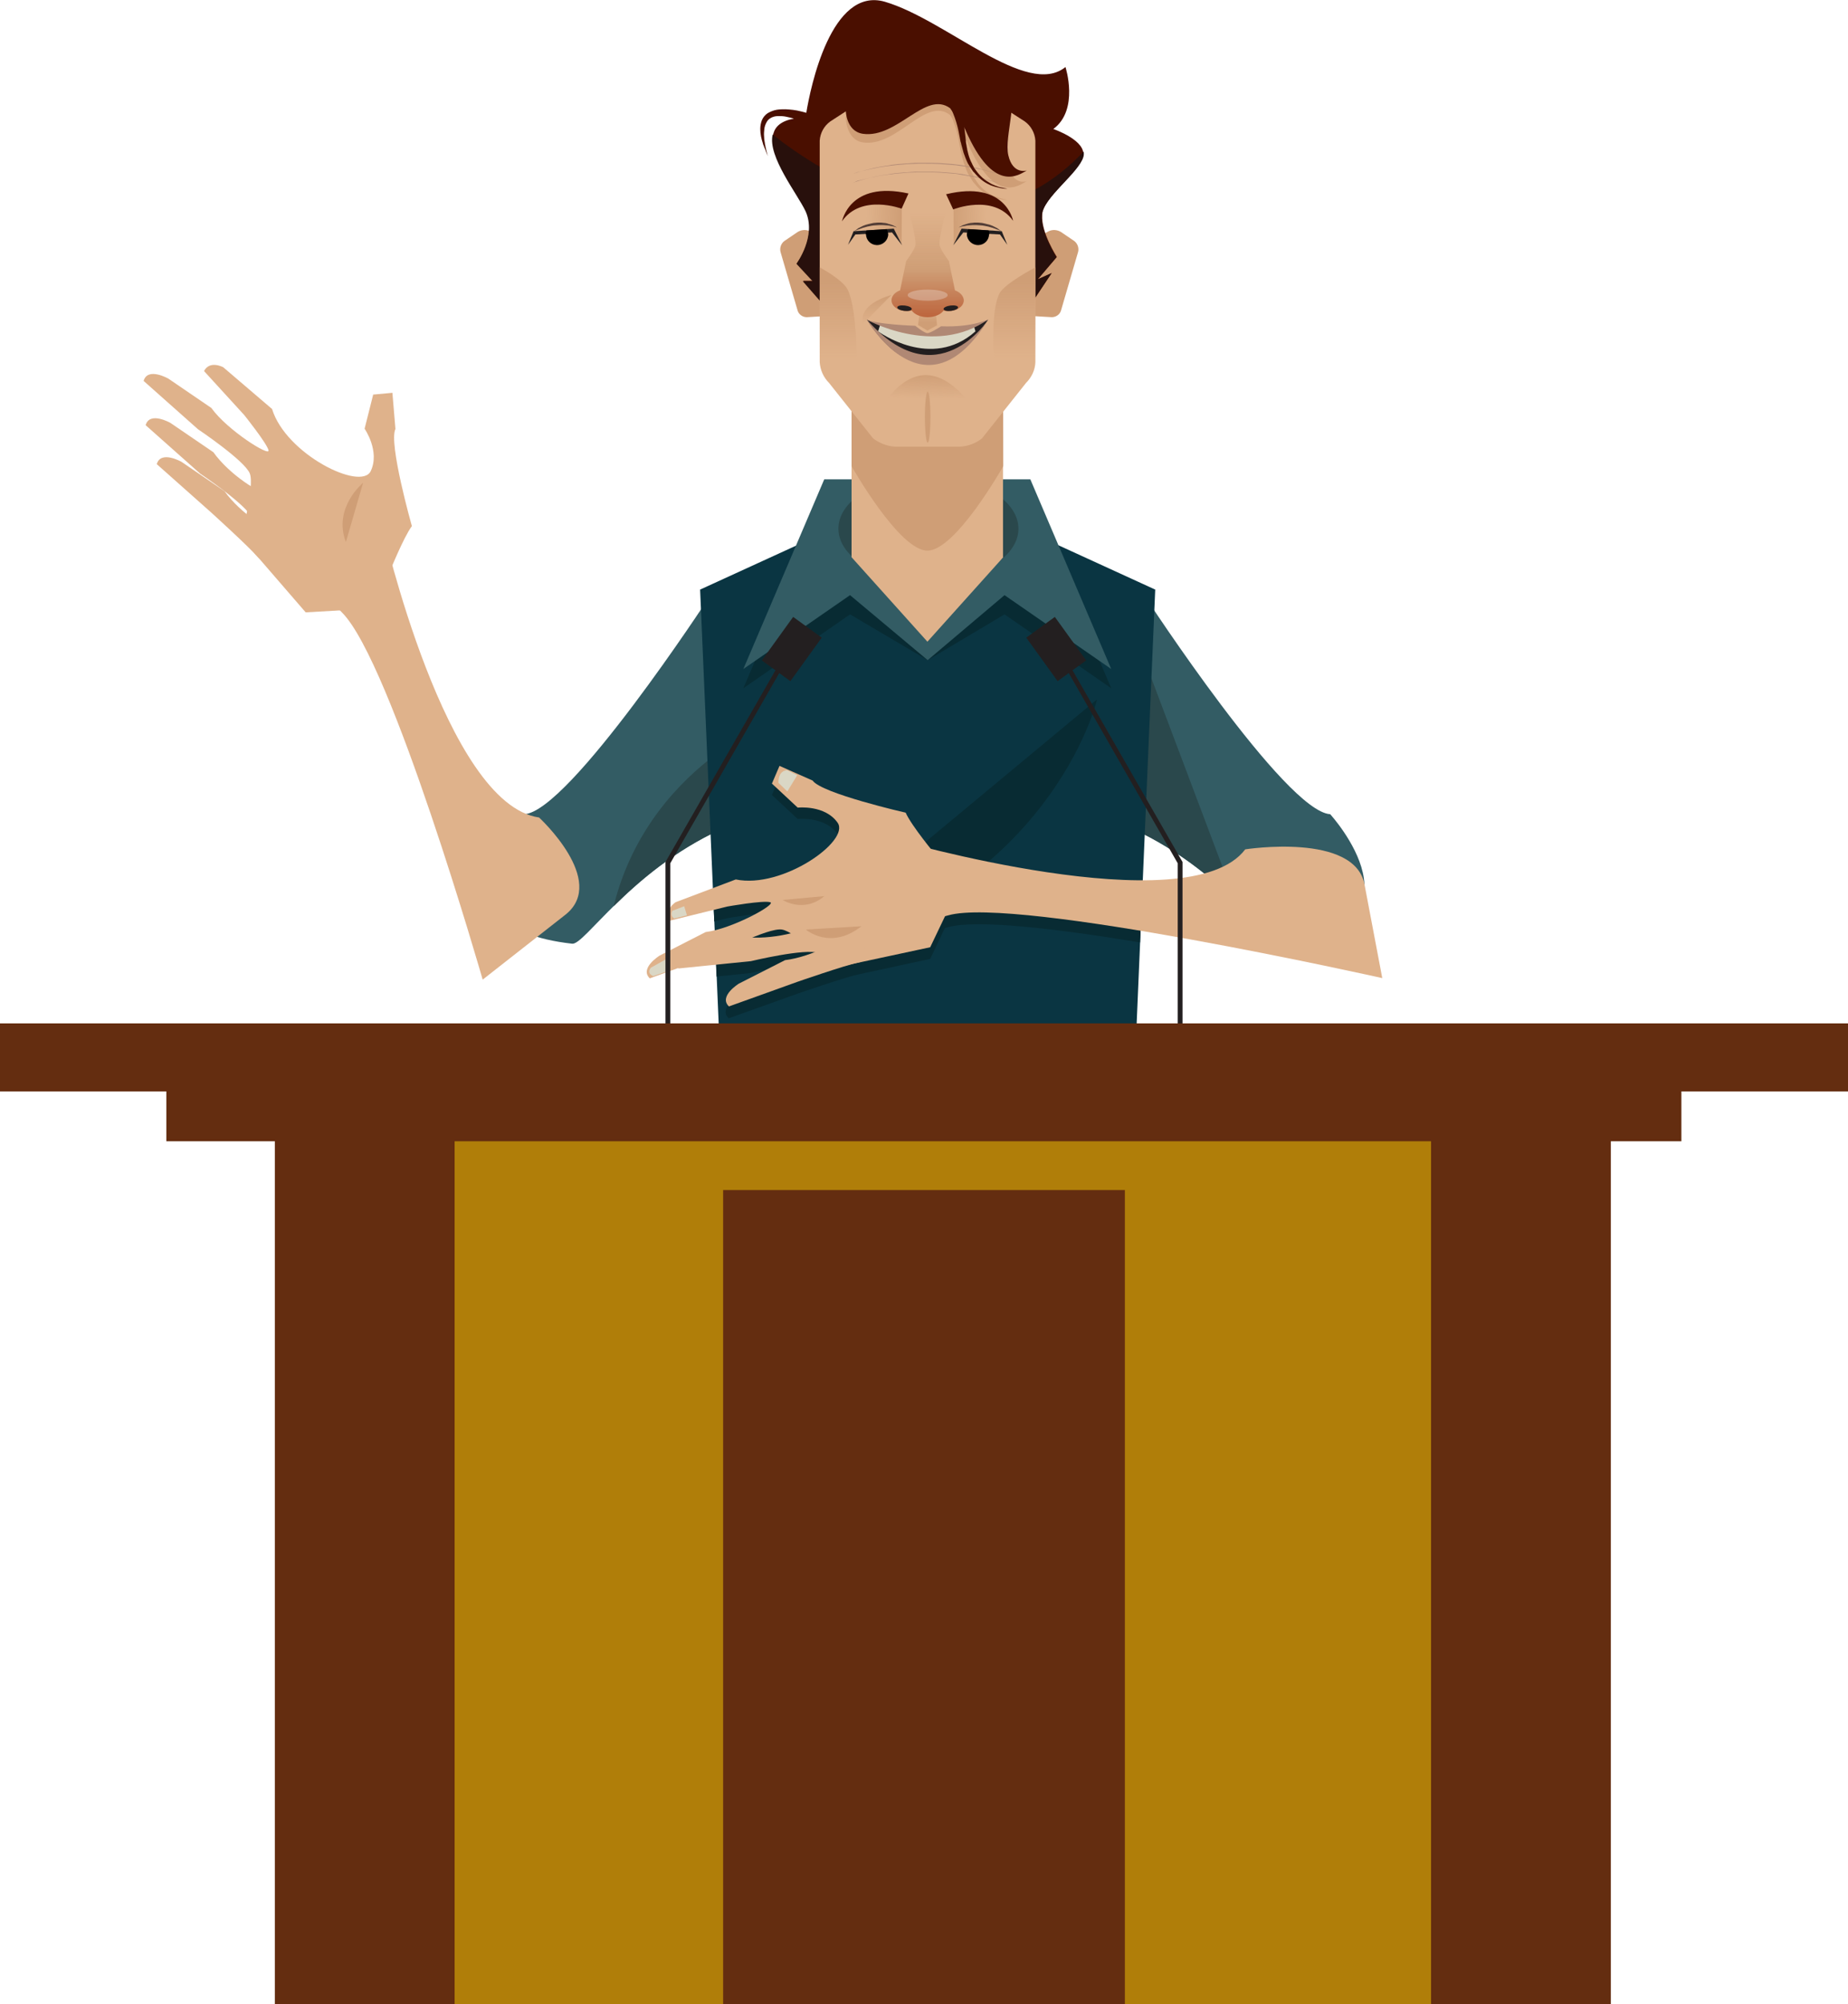 <?xml version="1.0" encoding="utf-8"?>
<!-- Generator: Adobe Illustrator 24.0.1, SVG Export Plug-In . SVG Version: 6.00 Build 0)  -->
<svg version="1.1" id="master-artboard" xmlns="http://www.w3.org/2000/svg" xmlns:xlink="http://www.w3.org/1999/xlink" x="0px"
	 y="0px" viewBox="0 0 730.9 792.3" style="enable-background:new 0 0 730.9 792.3;" xml:space="preserve">
<style type="text/css">
	.st0{fill:#335C64;}
	.st1{fill:#2A484C;}
	.st2{fill:#0A3542;}
	.st3{fill:#082B33;}
	.st4{fill:#DFB28B;}
	.st5{fill:#CF9E76;}
	.st6{fill:#4A0F00;}
	.st7{fill:#28100C;}
	.st8{fill:url(#SVGID_1_);}
	.st9{fill:url(#SVGID_2_);}
	.st10{fill:url(#SVGID_3_);}
	.st11{fill:url(#SVGID_4_);}
	.st12{fill:#231F20;}
	.st13{fill:#543E36;}
	.st14{fill:url(#SVGID_5_);}
	.st15{fill:url(#SVGID_6_);}
	.st16{fill:url(#SVGID_7_);}
	.st17{fill:#DAD7C5;}
	.st18{fill:#B08874;}
	.st19{opacity:0.3;fill:#F1F2F2;enable-background:new    ;}
	.st20{fill:url(#SVGID_8_);}
	.st21{fill:#B07E09;}
	.st22{fill:#642D10;}
</style>
<title>LECTERN2</title>
<path class="st0" d="M280.4,236.2c0,0-55.2,84.6-73,85.7c0,0-40.7,44.5,18.9,51.2c4.9,0.6,22.7-28.5,58.7-45.2L280.4,236.2z"/>
<path class="st1" d="M242.7,358.3c9.6-9.5,23.5-21.7,42.4-30.4l-1.5-30C269.1,308.6,250.2,327.9,242.7,358.3z"/>
<path class="st0" d="M453.1,236.2c0,0,55.2,84.6,73,85.7c0,0,40.7,44.5-18.9,51.2c-4.9,0.6-22.7-28.5-58.7-45.2L453.1,236.2z"/>
<path class="st1" d="M451.9,258.9l-3.5,69c17.5,8.1,30.7,19.2,40.2,28.3L451.9,258.9z"/>
<path class="st2" d="M447.1,462l-9.3,17.8H294.9l-8.2-17.8l-9.8-228.9l90-41.2l90,41.2L447.1,462z"/>
<path class="st3" d="M308.7,380.5c106.8-24.5,125.2-104,125.2-104L308.7,380.5z"/>
<path class="st3" d="M336.2,242.9l-42.2,29.2l32-75h81.5l32,75l-42.2-29.2L366.9,261L336.2,242.9z"/>
<path class="st0" d="M336.2,235.3l-42.2,29.2l32-75h81.5l32,75l-42.2-29.2L366.9,261L336.2,235.3z"/>
<path class="st1" d="M402.8,209c0,11.5-15.9,20.8-35.6,20.8c-19.7,0-35.6-9.3-35.6-20.8c0-11.5,15.9-20.8,35.6-20.8
	C386.9,188.2,402.8,197.6,402.8,209z"/>
<path class="st4" d="M396.8,220.3l-30,33.4l-30-33.4v-68.6h59.9V220.3z"/>
<path class="st5" d="M396.8,184.3c0,0-18.8,33.4-30,33.4s-30-33.4-30-33.4v-68.6h59.9L396.8,184.3z"/>
<path class="st5" d="M330.6,121.9c0,1.6-1.3,2.9-2.9,3l-8.6,0.5c-1.6,0-3.1-1-3.6-2.5l-6.8-23.3c-0.4-1.6,0.2-3.3,1.5-4.3l5.3-3.6
	c1.5-0.9,3.3-1,4.8-0.3l7.6,4.1c1.5,0.9,2.4,2.4,2.5,4.2L330.6,121.9z"/>
<path class="st5" d="M404.5,121.9c0,1.6,1.3,2.9,2.9,3l8.6,0.5c1.6,0,3.1-1,3.6-2.5l6.8-23.3c0.4-1.6-0.2-3.3-1.5-4.3l-5.3-3.6
	c-1.5-0.9-3.3-1-4.8-0.3l-7.6,4.1c-1.5,0.9-2.4,2.4-2.5,4.2L404.5,121.9z"/>
<path class="st6" d="M428.3,62c1.8-6.4-11.7-11-11.7-11c10.3-7.6,4.8-24.5,4.8-24.5C406.1,38.9,374.2,7.8,350,0.7
	c-21.3-6.2-29.5,34.1-31.1,43.9c-0.7-0.2-1.4-0.4-2.3-0.6c-1.9-0.5-3.9-0.7-5.9-0.8c-1.2,0-2.3,0-3.5,0.2c-1.2,0.2-2.4,0.7-3.5,1.3
	c-1.1,0.7-1.9,1.7-2.4,2.9c-0.4,1.1-0.6,2.2-0.6,3.4c0,1,0.1,2,0.3,3c0.2,0.9,0.4,1.7,0.7,2.6c0.1,0.4,0.2,0.8,0.4,1.1
	c0.1,0.4,0.2,0.7,0.4,1c0.2,0.6,0.5,1.2,0.6,1.6l0.6,1.4l-0.4-1.4c-0.1-0.5-0.3-1-0.4-1.7c-0.1-0.3-0.2-0.7-0.2-1
	c-0.1-0.4-0.2-0.7-0.2-1.1c-0.2-0.9-0.3-1.7-0.3-2.6c-0.1-1,0-1.9,0.1-2.9c0.1-0.9,0.4-1.8,0.9-2.7c0.4-0.8,1.1-1.4,1.9-1.8
	c0.8-0.4,1.7-0.6,2.7-0.6c1,0,1.9,0,2.9,0.2c1.1,0.2,2.2,0.5,3.3,0.8c-19.6,3.5,0.6,27.2,4.8,36.4c4.5,9.9-3.6,20.8-3.6,20.8
	l6.4,6.9h-3.9l7.8,8.9l82.7-0.3l7.8-11.7l-5.5,2.5l7.5-8.8c0,0-6.3-9.7-5.8-16.6C412.3,78.3,426.5,68.4,428.3,62z"/>
<path class="st7" d="M305.6,53.2c-2.1,8.6,9.8,23.5,13,30.3c4.5,9.9-3.6,20.8-3.6,20.8l6.4,6.9h-3.9l7.8,8.9l82.7-0.3l7.8-11.7
	l-5.5,2.4l7.5-8.8c0,0-6.3-9.7-5.8-16.6c0.5-6.9,14.7-16.7,16.5-23.1c0.2-0.7,0.2-1.4,0.1-2.1C383.6,107.8,323.8,67.6,305.6,53.2z"
	/>
<path class="st4" d="M409.5,55.6c-0.2-3-1.7-5.8-4.2-7.6l-16.6-10.7c-2.8-1.6-5.9-2.5-9.1-2.7H354c-3.2,0.1-6.3,1.1-9.1,2.7
	L328.4,48c-2.5,1.8-4,4.6-4.2,7.6v87.6c0.2,3.1,1.5,6,3.7,8.2l17.4,21.9c2.5,1.9,5.5,3.1,8.7,3.3h25.7c3.2-0.2,6.2-1.3,8.7-3.3
	l17.4-21.9c2.2-2.2,3.6-5.1,3.7-8.2V55.6z"/>
<linearGradient id="SVGID_1_" gradientUnits="userSpaceOnUse" x1="387.343" y1="527.03" x2="387.343" y2="559.2" gradientTransform="matrix(0.95 0 0 -0.95 33.048 642.3)">
	<stop  offset="0" style="stop-color:#CF9E76;stop-opacity:0"/>
	<stop  offset="0.99" style="stop-color:#CF9E76"/>
</linearGradient>
<path class="st8" d="M395.3,116c-5.5,10.8,0,48.7,0,48.7l10.5-13.2c2.2-2.2,3.6-5.1,3.7-8.2v-37.6
	C409.5,105.7,397.3,112.1,395.3,116z"/>
<linearGradient id="SVGID_2_" gradientUnits="userSpaceOnUse" x1="314.078" y1="527.03" x2="314.078" y2="559.2" gradientTransform="matrix(0.95 0 0 -0.95 33.048 642.3)">
	<stop  offset="0" style="stop-color:#CF9E76;stop-opacity:0"/>
	<stop  offset="0.99" style="stop-color:#CF9E76"/>
</linearGradient>
<path class="st9" d="M335.2,114.4c-2-3.9-11-8.7-11-8.7v37.6c0.2,3.1,1.5,6,3.7,8.2l10.5,13.2C338.4,164.7,340.7,125.3,335.2,114.4z
	"/>
<linearGradient id="SVGID_3_" gradientUnits="userSpaceOnUse" x1="375.729" y1="583.069" x2="360.999" y2="582.979" gradientTransform="matrix(0.95 0 0 -0.95 33.048 642.3)">
	<stop  offset="0" style="stop-color:#CF9E76;stop-opacity:0"/>
	<stop  offset="0.99" style="stop-color:#CF9E76"/>
</linearGradient>
<path class="st10" d="M377.1,79.8l0.1,16.8l3.7-5.6l14.9,1l2.8,4.2l-7.7-16L377.1,79.8z"/>
<linearGradient id="SVGID_4_" gradientUnits="userSpaceOnUse" x1="-2208.26" y1="583.069" x2="-2222.99" y2="582.979" gradientTransform="matrix(-0.95 0 0 -0.95 -1755.197 642.3)">
	<stop  offset="0" style="stop-color:#CF9E76;stop-opacity:0"/>
	<stop  offset="0.99" style="stop-color:#CF9E76"/>
</linearGradient>
<path class="st11" d="M356.7,79.8l-0.1,16.8l-3.7-5.6l-15,1l-2.8,4.2l7.7-16L356.7,79.8z"/>
<path class="st12" d="M377,97l3.3-6.6l15.9,1l2.2,5.4l-2.9-4.1L381,91.9L377,97z"/>
<path d="M391.3,92.4c0-0.5-0.1-0.9-0.3-1.3l-8-0.5c-0.2,0.4-0.4,0.9-0.5,1.4c0,0.2-0.1,0.5-0.1,0.7c0.1,2.4,2.2,4.3,4.6,4.2
	c2.3-0.1,4.1-1.9,4.2-4.2C391.3,92.6,391.3,92.5,391.3,92.4z"/>
<path class="st12" d="M356.8,97l-3.3-6.6l-15.9,1l-2.2,5.4l2.9-4.1l14.5-0.8L356.8,97z"/>
<path d="M342.4,92.4c0-0.5,0.1-0.9,0.3-1.3l8-0.5c0.2,0.4,0.4,0.9,0.5,1.4c0,0.2,0.1,0.5,0.1,0.7c-0.1,2.4-2.2,4.3-4.6,4.2
	c-2.3-0.1-4.1-1.9-4.2-4.2C342.4,92.6,342.4,92.5,342.4,92.4z"/>
<path class="st13" d="M379.2,89.9c0.2-0.1,0.4-0.3,0.7-0.4c0.3-0.1,0.5-0.3,0.8-0.4l0.5-0.2l0.6-0.2c0.4-0.1,0.9-0.3,1.3-0.4
	c0.5-0.1,1-0.2,1.5-0.2l0.8-0.1h0.8c0.6,0,1.1,0,1.7,0.1c0.6,0,1.1,0.2,1.7,0.3c0.5,0.1,1.1,0.3,1.6,0.4c0.5,0.1,1,0.4,1.4,0.5
	c0.4,0.2,0.8,0.4,1.2,0.6c0.3,0.2,0.7,0.3,1,0.6l0.7,0.5l0.6,0.4l-0.7-0.3l-0.8-0.3c-0.3-0.1-0.7-0.2-1.1-0.4l-0.6-0.2
	c-0.2-0.1-0.4-0.2-0.6-0.2l-1.4-0.4l-1.5-0.3c-0.5-0.1-1.1-0.2-1.6-0.2c-0.5,0-1.1-0.1-1.6-0.1h-0.8h-0.8c-0.5,0-1,0.1-1.5,0.1
	s-0.9,0.1-1.3,0.2C380.9,89.4,380.1,89.6,379.2,89.9z"/>
<path class="st13" d="M354.7,89.9c-0.2-0.1-0.4-0.3-0.7-0.4c-0.3-0.1-0.5-0.3-0.8-0.4l-0.5-0.2l-0.6-0.2c-0.4-0.1-0.9-0.2-1.3-0.4
	c-0.5-0.1-1-0.2-1.5-0.2l-0.8-0.1h-0.8c-0.6,0-1.1,0-1.7,0.1c-0.6,0-1.1,0.2-1.7,0.3s-1.1,0.3-1.6,0.4c-0.5,0.1-1,0.4-1.4,0.5
	c-0.4,0.2-0.8,0.4-1.2,0.6c-0.4,0.2-0.7,0.3-1,0.6l-0.7,0.5l-0.6,0.4l0.7-0.3l0.8-0.3c0.3-0.1,0.7-0.2,1.1-0.4l0.6-0.2
	c0.2-0.1,0.4-0.2,0.6-0.2l1.4-0.4l1.5-0.3c0.5-0.1,1.1-0.2,1.6-0.2c0.5,0,1.1-0.1,1.6-0.1h0.8h0.8c0.5,0,1,0.1,1.5,0.1
	s1,0.1,1.3,0.2C352.9,89.4,353.8,89.6,354.7,89.9z"/>
<linearGradient id="SVGID_5_" gradientUnits="userSpaceOnUse" x1="351.314" y1="549.88" x2="351.314" y2="541.63" gradientTransform="matrix(0.95 0 0 -0.95 33.048 642.3)">
	<stop  offset="0" style="stop-color:#CF9E76;stop-opacity:0"/>
	<stop  offset="0.99" style="stop-color:#CF9E76"/>
</linearGradient>
<path class="st14" d="M369.1,112.1h-3.9l-2.1,16.4l3.7,2.2l3.8-2.1L369.1,112.1z"/>
<linearGradient id="SVGID_6_" gradientUnits="userSpaceOnUse" x1="351.239" y1="587.66" x2="351.239" y2="534.69" gradientTransform="matrix(0.95 0 0 -0.95 33.048 642.3)">
	<stop  offset="0" style="stop-color:#CF9E76;stop-opacity:0"/>
	<stop  offset="0.45" style="stop-color:#CF9E76"/>
	<stop  offset="1" style="stop-color:#B44921"/>
</linearGradient>
<path class="st15" d="M377.7,114.8l-2.4-11.6c0,0-3.5-4.6-3.7-6.4c-0.4-2.9,3.1-15.4,3.1-15.4h-15.7c0,0,3.4,12.4,3.1,15.4
	c-0.2,1.8-3.7,6.4-3.7,6.4l-2.4,11.6c-2,0.7-3.4,2.2-3.4,3.9c0,2.4,2.7,4.3,6,4.3c0.7,0,1.3-0.1,2-0.2c1.1,1.5,3.5,2.6,6.3,2.6
	s5.2-1.1,6.3-2.6c0.6,0.2,1.3,0.2,2,0.2c3.3,0,6-1.9,6-4.3C381.1,117,379.7,115.5,377.7,114.8z"/>
<path class="st12" d="M378.9,121.5c0.1,0.6-1.2,1.2-2.7,1.4l0,0c-1.6,0.2-2.9-0.1-3-0.7l0,0c-0.1-0.6,1.2-1.2,2.7-1.4l0,0
	C377.5,120.6,378.9,120.9,378.9,121.5L378.9,121.5z"/>
<path class="st12" d="M357.9,120.8c1.6,0.2,2.8,0.8,2.7,1.4c-0.1,0.6-1.4,0.9-3,0.7s-2.8-0.8-2.7-1.4
	C354.9,120.9,356.3,120.6,357.9,120.8z"/>
<linearGradient id="SVGID_7_" gradientUnits="userSpaceOnUse" x1="351.318" y1="510.28" x2="351.438" y2="521" gradientTransform="matrix(0.95 0 0 -0.95 33.048 642.3)">
	<stop  offset="0" style="stop-color:#CF9E76;stop-opacity:0"/>
	<stop  offset="0.99" style="stop-color:#CF9E76"/>
</linearGradient>
<path class="st16" d="M347.3,163.6h39.2C363.6,129.2,347.3,163.6,347.3,163.6z"/>
<path class="st12" d="M342.9,126.4c0,0,25.7,12.4,47.9,0C390.7,126.3,368,165.1,342.9,126.4z"/>
<path class="st17" d="M347.3,131c0,0,21,15.6,38.5,0l-0.6-2.1c-14.5,5.6-29.5,2.1-37.1-0.5L347.3,131z"/>
<path class="st18" d="M342.8,126.3c0,0,23.1,40.5,48.1,0C390.9,126.3,370.5,157.9,342.8,126.3z"/>
<path class="st18" d="M372.2,129c0,0-4.1,2.7-5.4,2.7s-4.8-2.9-4.8-2.9s-15.9-0.5-19.8-2.7c0,0,27.4,15.5,48.9,0
	C391.2,126.1,385,129.5,372.2,129z"/>
<path class="st5" d="M398.9,65.6l-4-2.9l-6-24.7l-35.1,2.3l-18.1-0.7c-0.5,2.2-0.9,4.5-1.2,6.7c0,0,0,9,6.8,10
	c13.6,2,24.8-18.4,34.5-10.8c0.5,0.7,0.9,1.4,1.2,2.2c0.9,2.4,1.6,4.8,2.1,7.3c0.3,1.4,0.5,2.9,0.8,4.4l0.1,0.3l0.1,0.3l0.1,0.6
	c0.1,0.4,0.2,0.8,0.3,1.2c0.1,0.4,0.2,0.8,0.3,1.2c0.1,0.4,0.2,0.8,0.3,1.1c0.5,1.5,1,3,1.7,4.4c0.2,0.4,0.4,0.7,0.6,1
	c0.2,0.3,0.4,0.6,0.6,1s0.4,0.6,0.6,1c0.2,0.3,0.4,0.6,0.7,0.9c0.9,1.1,1.8,2.1,2.9,3c0.9,0.8,2,1.5,3.1,2c0.5,0.3,1,0.4,1.5,0.6
	s1,0.3,1.4,0.4c0.4,0.1,0.8,0.2,1.2,0.3c0.4,0.1,0.7,0.1,1.1,0.2l0.8,0.1h0.6h0.5l-0.5-0.1l-0.6-0.1c-0.2,0-0.5-0.1-0.8-0.2
	s-0.7-0.2-1-0.3c-0.4-0.1-0.8-0.2-1.2-0.4c-0.4-0.2-0.9-0.3-1.3-0.5c-0.5-0.2-1-0.4-1.4-0.7c-1-0.6-2-1.3-2.9-2.1
	c-1-0.9-1.8-1.9-2.6-3.1c-0.2-0.3-0.4-0.6-0.6-0.9c-0.2-0.3-0.4-0.6-0.5-1s-0.4-0.7-0.5-1l-0.5-1c-0.6-1.4-1-2.8-1.3-4.3
	c-0.1-0.4-0.2-0.7-0.2-1.1c-0.1-0.4-0.2-0.7-0.2-1.1c-0.1-0.4-0.1-0.7-0.2-1.1l-0.1-0.6v-0.3v-0.2c-0.2-1.5-0.3-3-0.5-4.5
	c0-0.4-0.1-0.8-0.2-1.2c0.2,0.4,0.4,0.9,0.6,1.4c11,26.9,21.1,18.8,24.3,16.9C406.1,71.7,400.7,73.6,398.9,65.6z"/>
<path class="st18" d="M336.9,68.9c0,0,0.9-0.3,2.4-0.8c1.6-0.5,3.8-1.1,6.5-1.7c1.4-0.3,2.9-0.6,4.4-0.8c0.8-0.1,1.6-0.2,2.4-0.4
	c0.8-0.1,1.7-0.2,2.5-0.3l1.3-0.1l1.3-0.1c0.9-0.1,1.8-0.1,2.7-0.2c0.9-0.1,1.8-0.1,2.8-0.1c0.9,0,1.9,0,2.8,0c1.9,0,3.7,0,5.6,0.1
	l1.4,0.1l1.3,0.1l1.3,0.1l1.3,0.1c0.9,0.1,1.7,0.2,2.5,0.3c0.8,0.1,1.6,0.2,2.4,0.4s1.5,0.3,2.3,0.4l2.1,0.4
	c0.7,0.1,1.3,0.3,1.9,0.5c0.6,0.1,1.2,0.3,1.7,0.4c1.1,0.3,2,0.6,2.9,0.8l2.4,0.8l-2.5-0.7c-0.8-0.2-1.7-0.5-2.9-0.8
	c-0.5-0.2-1.1-0.3-1.7-0.4c-0.6-0.1-1.3-0.3-2-0.4l-2.1-0.4c-0.7-0.1-1.5-0.2-2.3-0.4c-0.8-0.1-1.6-0.2-2.4-0.3
	c-0.4-0.1-0.8-0.1-1.3-0.2l-1.3-0.1l-1.3-0.1l-1.3-0.1l-1.3-0.1l-1.4-0.1c-1.8-0.1-3.7-0.1-5.5-0.1c-1,0-1.9,0-2.8,0
	c-0.9,0-1.8,0.1-2.8,0.1s-1.8,0.1-2.7,0.2l-1.3,0.1l-1.3,0.1c-0.9,0.1-1.7,0.2-2.5,0.3c-0.8,0.1-1.6,0.2-2.4,0.3
	c-1.6,0.2-3.1,0.5-4.4,0.8s-2.6,0.5-3.7,0.8s-2.1,0.5-2.9,0.7C337.9,68.6,336.9,68.9,336.9,68.9z"/>
<path class="st18" d="M336.9,72.4c0,0,0.9-0.3,2.4-0.8c1.6-0.5,3.8-1.1,6.5-1.7c1.4-0.3,2.9-0.6,4.4-0.8c0.8-0.1,1.6-0.2,2.4-0.4
	c0.8-0.1,1.7-0.2,2.5-0.3l1.3-0.1l1.3-0.1c0.9-0.1,1.8-0.1,2.7-0.2c0.9-0.1,1.8-0.1,2.8-0.1c0.9,0,1.9,0,2.8,0c1.9,0,3.7,0,5.6,0.1
	l1.4,0.1c0.5,0,1,0.1,1.3,0.1l1.3,0.1l1.3,0.1c0.9,0.1,1.7,0.2,2.5,0.3c0.8,0.1,1.6,0.2,2.4,0.4s1.5,0.3,2.3,0.4l2.1,0.4
	c0.7,0.1,1.3,0.3,1.9,0.5c0.6,0.1,1.2,0.3,1.7,0.4c1.1,0.3,2,0.6,2.9,0.8l2.4,0.8l-2.5-0.7c-0.8-0.2-1.7-0.5-2.9-0.8
	c-0.5-0.2-1.1-0.3-1.7-0.4c-0.6-0.1-1.3-0.3-2-0.4l-2.1-0.4c-0.7-0.1-1.5-0.2-2.3-0.4c-0.8-0.1-1.6-0.2-2.4-0.4l-1.3-0.2l-1.3-0.1
	c-0.4,0-0.9-0.1-1.3-0.1l-1.3-0.1l-1.3-0.1l-1.4-0.1c-1.8-0.1-3.7-0.1-5.5-0.1c-1,0-1.9,0-2.8,0c-0.9,0-1.8,0.1-2.8,0.1
	s-1.8,0.1-2.7,0.2l-1.3,0.1l-1.3,0.1c-0.9,0.1-1.7,0.2-2.5,0.3c-0.8,0.1-1.6,0.2-2.4,0.3c-1.6,0.2-3.1,0.5-4.4,0.8
	c-1.4,0.3-2.6,0.5-3.7,0.8s-2.1,0.5-2.9,0.7C337.9,72.1,336.9,72.4,336.9,72.4z"/>
<path class="st6" d="M406.1,67.4c0,0-5.5,1.8-7.3-6c-1.8-7.8,5-23.8-1.1-30.7s-58.1-31.2-63.2,12.8c0,0,0,8.4,6.8,9.4
	c13.6,1.9,24.8-17.3,34.5-10.1c0.5,0.7,0.9,1.3,1.2,2.1c0.9,2.2,1.6,4.5,2.1,6.9c0.3,1.3,0.5,2.7,0.8,4.2l0.1,0.3l0.1,0.3l0.1,0.5
	c0.1,0.3,0.2,0.7,0.3,1.1c0.1,0.4,0.2,0.7,0.3,1.1s0.2,0.7,0.3,1.1c0.5,1.4,1,2.8,1.7,4.2l0.6,1c0.2,0.3,0.4,0.6,0.6,0.9
	s0.4,0.6,0.6,0.9c0.2,0.3,0.4,0.6,0.7,0.8c0.9,1.1,1.8,2,2.9,2.9c1,0.8,2,1.4,3.1,1.9c0.5,0.3,1,0.4,1.5,0.6s1,0.3,1.4,0.4
	c0.4,0.1,0.8,0.2,1.2,0.3c0.3,0.1,0.7,0.1,1.1,0.2c0.3,0,0.6,0.1,0.8,0.1h0.6h0.5l-0.5-0.1l-0.6-0.1l-0.8-0.2
	c-0.3-0.1-0.7-0.1-1-0.2c-0.4-0.1-0.8-0.2-1.2-0.4c-0.4-0.1-0.9-0.3-1.3-0.5c-0.5-0.2-1-0.4-1.4-0.7c-1-0.6-2-1.2-2.9-2
	c-1-0.9-1.8-1.8-2.6-2.9c-0.2-0.3-0.4-0.5-0.6-0.8c-0.2-0.3-0.4-0.6-0.5-0.9s-0.4-0.6-0.5-1l-0.5-1c-0.6-1.3-1-2.6-1.3-4
	c-0.1-0.3-0.2-0.7-0.2-1s-0.2-0.7-0.2-1.1c-0.1-0.4-0.1-0.7-0.2-1L382,56v-0.3v-0.2c-0.2-1.4-0.3-2.9-0.5-4.2c0-0.4-0.1-0.7-0.2-1.1
	c0.2,0.4,0.4,0.8,0.6,1.3C392.9,76.7,402.9,69.2,406.1,67.4z"/>
<path class="st6" d="M359.3,76.5l-2.7,6c0,0-16-6-23.6,5C333.1,87.6,335.8,71.3,359.3,76.5z"/>
<path class="st6" d="M374.2,76.8l2.8,6c0,0,15.9-6.4,23.7,4.5C400.7,87.3,397.7,71.1,374.2,76.8z"/>
<path class="st19" d="M374.8,116.7c0,1.2-3.5,2.2-7.9,2.2s-7.9-1-7.9-2.2c0-1.3,3.5-2.2,7.9-2.2S374.8,115.4,374.8,116.7z"/>
<path class="st5" d="M368,164.9c0,5.6-0.5,10.1-1.1,10.1c-0.6,0-1.1-4.5-1.1-10.1s0.5-10.1,1.1-10.1
	C367.5,154.8,368,159.3,368,164.9z"/>
<linearGradient id="SVGID_8_" gradientUnits="userSpaceOnUse" x1="330.195" y1="540.97" x2="330.195" y2="553.06" gradientTransform="matrix(0.95 0 0 -0.95 33.048 642.3)">
	<stop  offset="0" style="stop-color:#CF9E76;stop-opacity:0"/>
	<stop  offset="0.99" style="stop-color:#CF9E76"/>
</linearGradient>
<path class="st20" d="M341.3,128.1l11.3-11.5C352.6,116.7,339.3,119.8,341.3,128.1z"/>
<path class="st4" d="M213.2,323.2c0,0,27.1,24.9,10.6,38.3l-32.9,25.8c0,0-36-125.5-55.6-145.1s16-33.8,16-33.8
	S176.2,317.9,213.2,323.2z"/>
<path class="st4" d="M154,226.4c0,0,5.5-13.8,8.9-18.4c0,0-9.3-32.8-6.5-38.4l-1.2-14.3l-7.6,0.7l-3.4,13.5c0,0,6.2,8.9,2.4,16.8
	c-3.9,7.9-33.5-6.7-39-24.6l-19.3-16.5c0,0-5.3-2.9-7.6,1.5l15.9,17.4c0,0,8.9,11.1,9.6,13.9c0.7,2.8-16.4-8-22.6-16.7l-17-11.6
	c0,0-8.2-4.7-9.8,0.9l21.5,19.1c0,0,18.5,12.4,20.5,17.5c2,5.1-3.5,25.3-3.5,25.3l25.6,29.6l27.8-1.6L154,226.4z"/>
<path class="st4" d="M107,195.5c-4.1,0-16.4-8-22.6-16.7l-17-11.6c0,0-8.2-4.7-9.8,0.9l21.5,19.1c0,0,18.5,12.4,20.5,17.5
	C101.6,209.8,109.9,195.5,107,195.5z"/>
<path class="st4" d="M111.4,210.9c-4.1,0-16.4-8-22.6-16.7l-17-11.6c0,0-8.2-4.7-9.8,0.9l21.5,19.1c0,0,14.9,13.5,18.5,17.7
	C106.8,225.8,114.3,210.9,111.4,210.9z"/>
<path class="st3" d="M368.2,340.2c-2.9-3.6-8.3-10.6-10-14.4c0,0-33.3-7.6-36.8-12.7l-13.1-5.8l-3,7l10.2,9.5c0,0,10.8-1.2,15.8,6
	c5,7.2-21.9,26.2-40.3,22.4l-8.9,3.4l0.4,8.7l5.3-1.3c0,0,14-2.5,16.9-1.7c2.5,0.6-11.3,8.5-21.9,11.1l0.6,13.7l13.5-1.4
	c0,0,18.5-4.5,25.3-3.6c-3.8,1.6-7.7,2.6-11.8,3.2l-18.3,9.3c0,0-8.1,5-3.9,9l27.1-9.7c0,0,19-6.6,24.4-7.7l28.2-6.1l5.8-12.2
	c0.4-0.1,0.8-0.2,1.2-0.3c11.1-3.2,42.8,0.5,76,6l0.9-20C423.2,352.7,387.9,345.1,368.2,340.2z"/>
<path class="st4" d="M492.5,335.8c0,0,43.4-6.8,47.2,14l7,36.9c0,0-145.1-32.5-171.7-24.8s-22-30.3-22-30.3S470,365.6,492.5,335.8z"
	/>
<path class="st4" d="M370,337.9c0,0-9.5-11.4-11.8-16.6c0,0-33.3-7.6-36.8-12.7l-13.1-5.8l-3,7l10.2,9.5c0,0,10.8-1.2,15.8,6
	s-21.9,26.2-40.3,22.4l-23.8,9c0,0-5,3.3-2.3,7.3l22.8-5.6c0,0,14-2.5,16.9-1.7c2.8,0.7-14.9,10.5-25.5,11.8l-18.2,9.3
	c0,0-8.1,5-3.9,9L284,377c0,0,19.7-10.3,25.2-9.5c5.5,0.8,20.5,15.2,20.5,15.2l38.2-8.2l12-25.1L370,337.9z"/>
<path class="st4" d="M321.9,365.1c-2.8,3-17,6.7-27.6,5.3l-20,4.7c0,0-9,2.9-6,7.8L297,380c0,0,21.6-5.2,26.7-3.2
	C328.8,378.7,323.9,362.9,321.9,365.1z"/>
<path class="st4" d="M336,367.8c-2,3.6-14.9,10.5-25.5,11.8l-18.3,9.3c0,0-8.1,5-3.9,9l27-9.7c0,0,19-6.6,24.4-7.7
	C346.8,379,337.4,365.3,336,367.8z"/>
<path class="st5" d="M136.8,214.3l6.8-23.4C143.6,190.9,131.6,200.7,136.8,214.3z"/>
<path class="st5" d="M309.5,355.8c0,0,8.4,5.4,16.5-1.5L309.5,355.8z"/>
<path class="st5" d="M318.7,367.5c0,0,9.7,8.4,22-1.3L318.7,367.5z"/>
<path class="st17" d="M311.3,304.5c-3.8,0.3-3.4,5-3.4,5l3.5,3.4l3.9-6.4L311.3,304.5z"/>
<path class="st17" d="M270.6,358.3l-4.7,1.8c-1,2.3,0.8,3,0.8,3l5-1.2L270.6,358.3z"/>
<path class="st17" d="M263.3,379.3l-5.9,3.3c-1.8,2.4,1,3.3,1,3.3l6.1-2.1L263.3,379.3z"/>
<path class="st12" d="M424.2,265l5.4-3.9l-12.4-17.2l-11.3,8.2l12.4,17.2l4.4-3.2l43.1,75.2v76.7h1.9v-77.2L424.2,265z"/>
<path class="st12" d="M306.7,265l-5.4-3.9l12.4-17.2l11.3,8.2l-12.4,17.2l-4.4-3.2l-43.1,75.2v76.7h-1.9v-77.2L306.7,265z"/>
<path class="st21" d="M136.3,436.9h458.3v355.4H136.3V436.9z"/>
<path class="st22" d="M65.8,426.9v24.3h42.9v341.1h71.1V451.2H566v341.1h71.1V451.2H665v-24.3H65.8z"/>
<path class="st22" d="M0,404.6h730.9v26.9H0V404.6z"/>
<path class="st22" d="M286,470.5h158.9v321.8H286V470.5z"/>
</svg>
